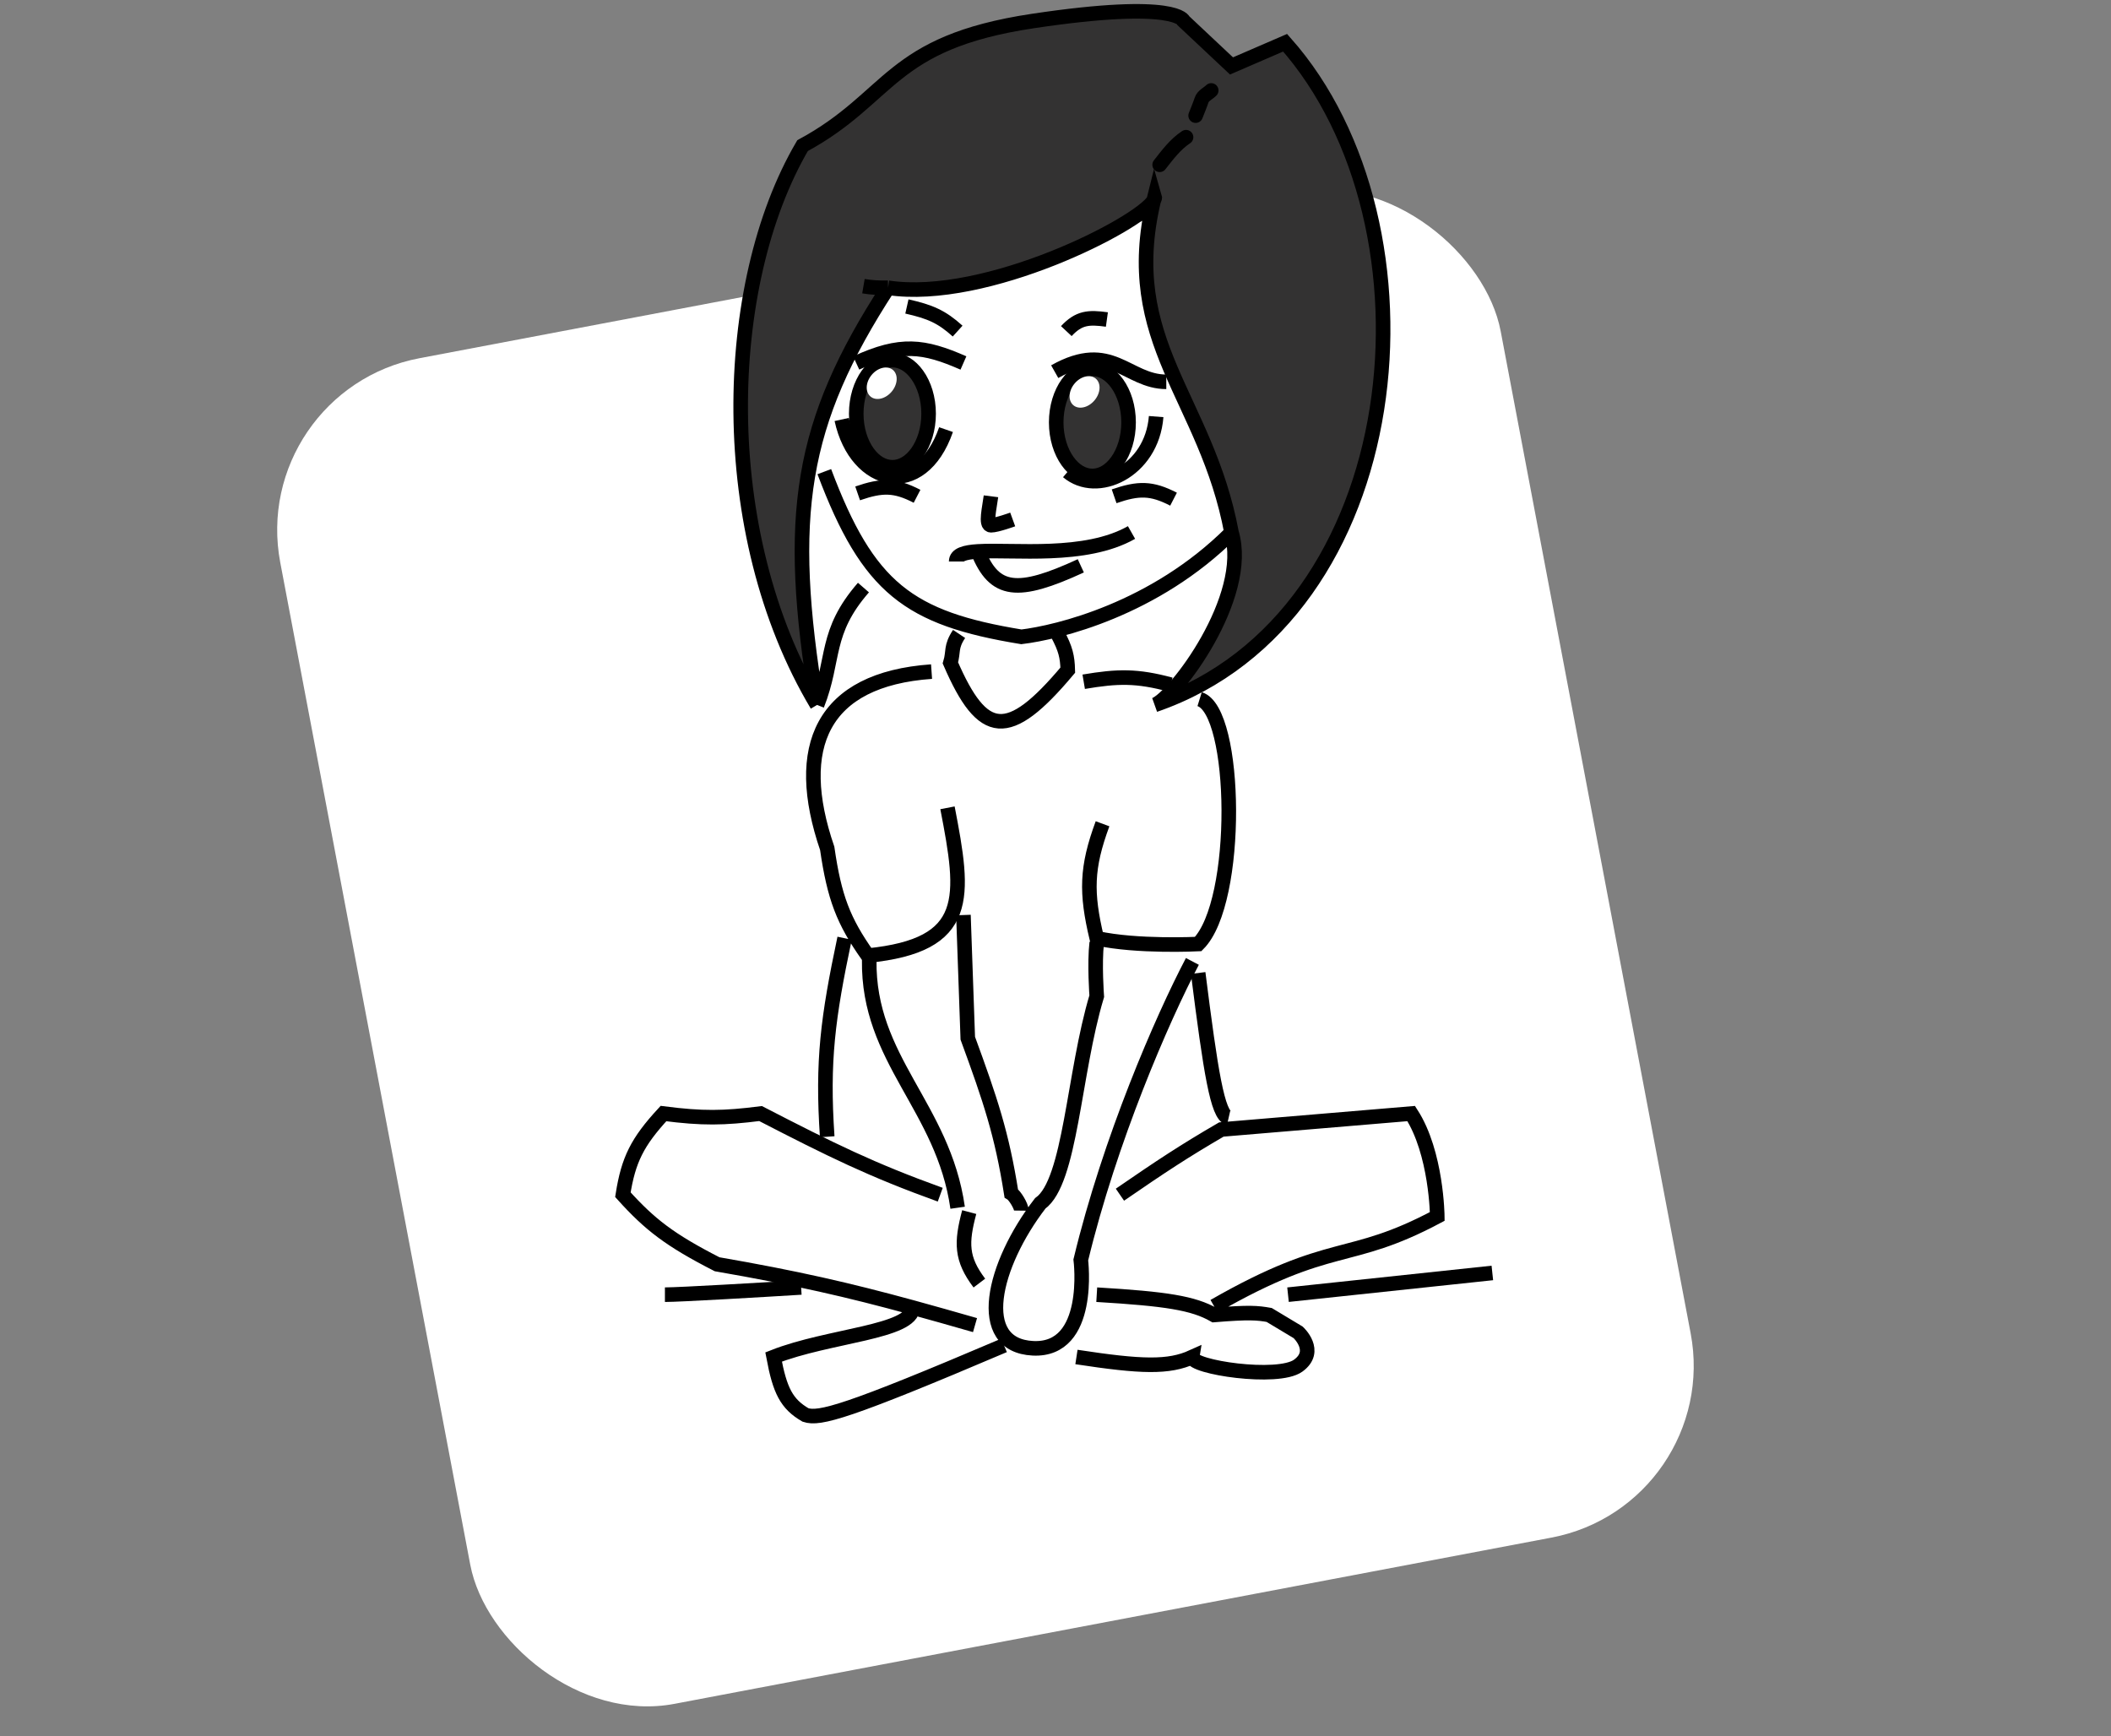 <svg width="186" height="153" viewBox="0 0 186 153" fill="none" xmlns="http://www.w3.org/2000/svg">
<rect x="0" y="0" width="186" height="153" fill="#808080" stroke="none"/>
<rect x="21.825" y="34.433" width="109.446" height="120.679" rx="15.406" transform="rotate(-10.734 21.825 34.433)" fill="white"/>
<path d="M113.487 114.08L131.49 112.165M58.586 114.08C59.914 114.08 67.14 113.654 70.588 113.442" stroke="black" stroke-width="1.284"/>
<path d="M82.845 105.27C76.775 103.078 73.279 101.353 67.013 98.12C63.763 98.534 61.897 98.563 58.458 98.12C56.145 100.63 55.367 102.197 54.883 105.27C57.245 107.889 58.986 109.25 63.182 111.399C70.183 112.614 74.718 113.655 80.419 115.214M85.909 116.761C83.912 116.187 82.114 115.678 80.419 115.214M98.677 105.27C102.334 102.754 104.328 101.437 107.614 99.525L124.34 98.12C126.589 101.592 126.638 107.185 126.638 107.185C118.722 111.399 117.445 109.1 106.976 115.101M80.419 115.214C80.419 117.4 73.013 117.655 68.162 119.57C68.718 122.534 69.302 123.707 70.971 124.677C72.192 125.09 74.634 124.442 88.463 118.549M96.634 114.08C102.767 114.447 105.142 114.821 106.976 115.867C110.069 115.615 110.804 115.684 111.828 115.867L114.381 117.4C114.381 117.4 116.173 119.043 114.381 120.336C112.589 121.629 104.928 120.474 105.061 119.57C102.971 120.515 100.607 120.452 94.846 119.57" stroke="black" stroke-width="1.284"/>
<path d="M76.588 84.586C76.461 93.396 83.1 97.482 84.377 106.419M84.888 80.628L85.271 91.481C87.263 96.913 88.281 99.939 89.101 105.142C89.404 105.318 90 106.282 89.995 106.674M85.398 106.802C84.68 109.504 84.677 110.922 86.292 113.058M96.634 83.054C96.419 84.899 96.634 87.778 96.634 87.778C94.591 94.545 94.336 104.121 91.654 106.036C87.468 111.47 85.781 118.548 91.016 118.804C96.251 119.059 95.229 111.016 95.229 111.016C97.783 100.418 102.379 89.821 105.061 84.714" stroke="black" stroke-width="1.284"/>
<path d="M84.505 55.859C83.739 57.008 84.038 57.415 83.739 58.412C86.595 65.001 88.827 65.312 94.081 59.051C94.051 57.862 93.885 57.168 93.187 55.859M82.079 59.178C72.396 59.86 69.822 65.818 72.886 74.755C73.514 79.088 74.307 81.148 76.461 84.203C85.584 83.283 85.015 79.096 83.483 71.18M97.145 72.585C95.716 76.447 95.68 78.66 96.634 82.671C100.197 83.457 105.571 83.182 105.571 83.182C109.274 79.479 109.019 62.626 105.699 61.604M95.485 60.072C98.481 59.566 100.158 59.524 103.146 60.328M74.418 82.671C72.947 89.635 72.431 93.493 72.886 100.163M105.571 85.735C106.675 94.46 107.278 98.28 108.253 98.503" stroke="black" stroke-width="1.284"/>
<path d="M84.249 49.475C84.249 48.882 84.983 48.661 86.164 48.587M99.698 46.921C95.615 49.241 89.307 48.391 86.164 48.587M86.164 48.587C87.622 52.219 89.651 52.43 95.23 49.858" stroke="black" stroke-width="1.284"/>
<path d="M75.567 43.474C77.706 42.736 78.86 42.726 80.802 43.73M98.166 43.73C100.305 42.991 101.459 42.982 103.401 43.985" stroke="black" stroke-width="1.284"/>
<path d="M87.314 43.73C87.188 44.727 86.803 46.283 87.314 46.283C87.824 46.283 89.229 45.772 89.229 45.772" stroke="black" stroke-width="1.284"/>
<path d="M81.82 36.452C81.82 37.814 81.424 39.021 80.817 39.87C80.21 40.721 79.428 41.172 78.631 41.172C77.835 41.172 77.053 40.721 76.445 39.87C75.838 39.021 75.443 37.814 75.443 36.452C75.443 35.089 75.838 33.883 76.445 33.033C77.053 32.182 77.835 31.731 78.631 31.731C79.428 31.731 80.21 32.182 80.817 33.033C81.424 33.883 81.82 35.089 81.82 36.452Z" fill="#333232" stroke="black" stroke-width="1.284"/>
<ellipse cx="77.687" cy="33.768" rx="1.532" ry="1.149" transform="rotate(-50.106 77.687 33.768)" fill="white"/>
<path d="M99.439 37.218C99.439 38.58 99.044 39.787 98.437 40.637C97.829 41.487 97.047 41.938 96.251 41.938C95.454 41.938 94.672 41.487 94.065 40.637C93.458 39.787 93.062 38.58 93.062 37.218C93.062 35.855 93.458 34.649 94.065 33.799C94.672 32.948 95.454 32.497 96.251 32.497C97.047 32.497 97.829 32.948 98.437 33.799C99.044 34.649 99.439 35.855 99.439 37.218Z" fill="#333232" stroke="black" stroke-width="1.284"/>
<ellipse cx="95.561" cy="34.534" rx="1.532" ry="1.149" transform="rotate(-50.106 95.561 34.534)" fill="white"/>
<path d="M75.439 31.983C79.346 30.178 81.383 30.445 84.888 31.983M74.163 36.963C75.439 42.836 81.185 44.112 83.355 37.856M92.931 32.749C97.911 29.94 99.315 33.643 102.762 33.643M94.08 41.559C96.634 43.73 101.486 41.559 101.869 36.707" stroke="black" stroke-width="1.284"/>
<path d="M79.908 27.004C81.964 27.467 82.972 27.906 84.377 29.174M93.953 29.174C95.054 27.997 95.895 27.927 97.528 28.153" stroke="black" stroke-width="1.284"/>
<path d="M101.656 17.648C101.684 17.533 101.712 17.417 101.741 17.3C101.769 17.393 101.739 17.51 101.656 17.648C98.689 30.157 106.279 34.992 108.508 46.921C110.209 52.622 103.491 61.472 101.741 62.115C124.34 54.327 127.52 19.864 113.232 3.766L108.508 5.809L104.294 1.851C104.294 1.851 103.784 -0.064 91.016 1.851C78.248 3.766 78.643 8.543 70.715 12.832C63.54 25.064 62.927 46.921 71.992 62.115C69.236 45.402 70.492 37.302 78.248 25.357C86.889 26.654 100.397 19.75 101.656 17.648Z" fill="#333232"/>
<path d="M72.63 41.559C76.493 51.828 80.075 54.49 89.995 56.114C93.186 55.731 101.741 53.688 108.508 46.921M108.508 46.921C110.209 52.622 103.491 61.472 101.741 62.115C124.34 54.327 127.52 19.864 113.232 3.766L108.508 5.809L104.294 1.851C104.294 1.851 103.784 -0.064 91.016 1.851C78.248 3.766 78.643 8.543 70.715 12.832C63.54 25.064 62.927 46.921 71.992 62.115M108.508 46.921C106.279 34.992 98.689 30.157 101.656 17.648M76.078 25.216C76.744 25.331 77.472 25.374 78.248 25.357M71.992 62.115C69.236 45.402 70.492 37.302 78.248 25.357M71.992 62.115C73.588 58.076 72.63 55.731 76.078 51.773M78.248 25.357C86.889 26.654 100.397 19.75 101.656 17.648M101.656 17.648C101.684 17.533 101.712 17.417 101.741 17.3C101.769 17.393 101.739 17.51 101.656 17.648Z" stroke="black" stroke-width="1.284"/>
<path d="M102.178 14.519C102.907 13.593 103.555 12.72 104.502 12.089" stroke="black" stroke-width="1.284" stroke-linecap="round" stroke-linejoin="round"/>
<path d="M105.347 10.188C105.521 9.74 105.726 9.257 105.875 8.809C106.004 8.421 106.447 8.243 106.72 7.97" stroke="black" stroke-width="1.284" stroke-linecap="round" stroke-linejoin="round"/>
</svg>
